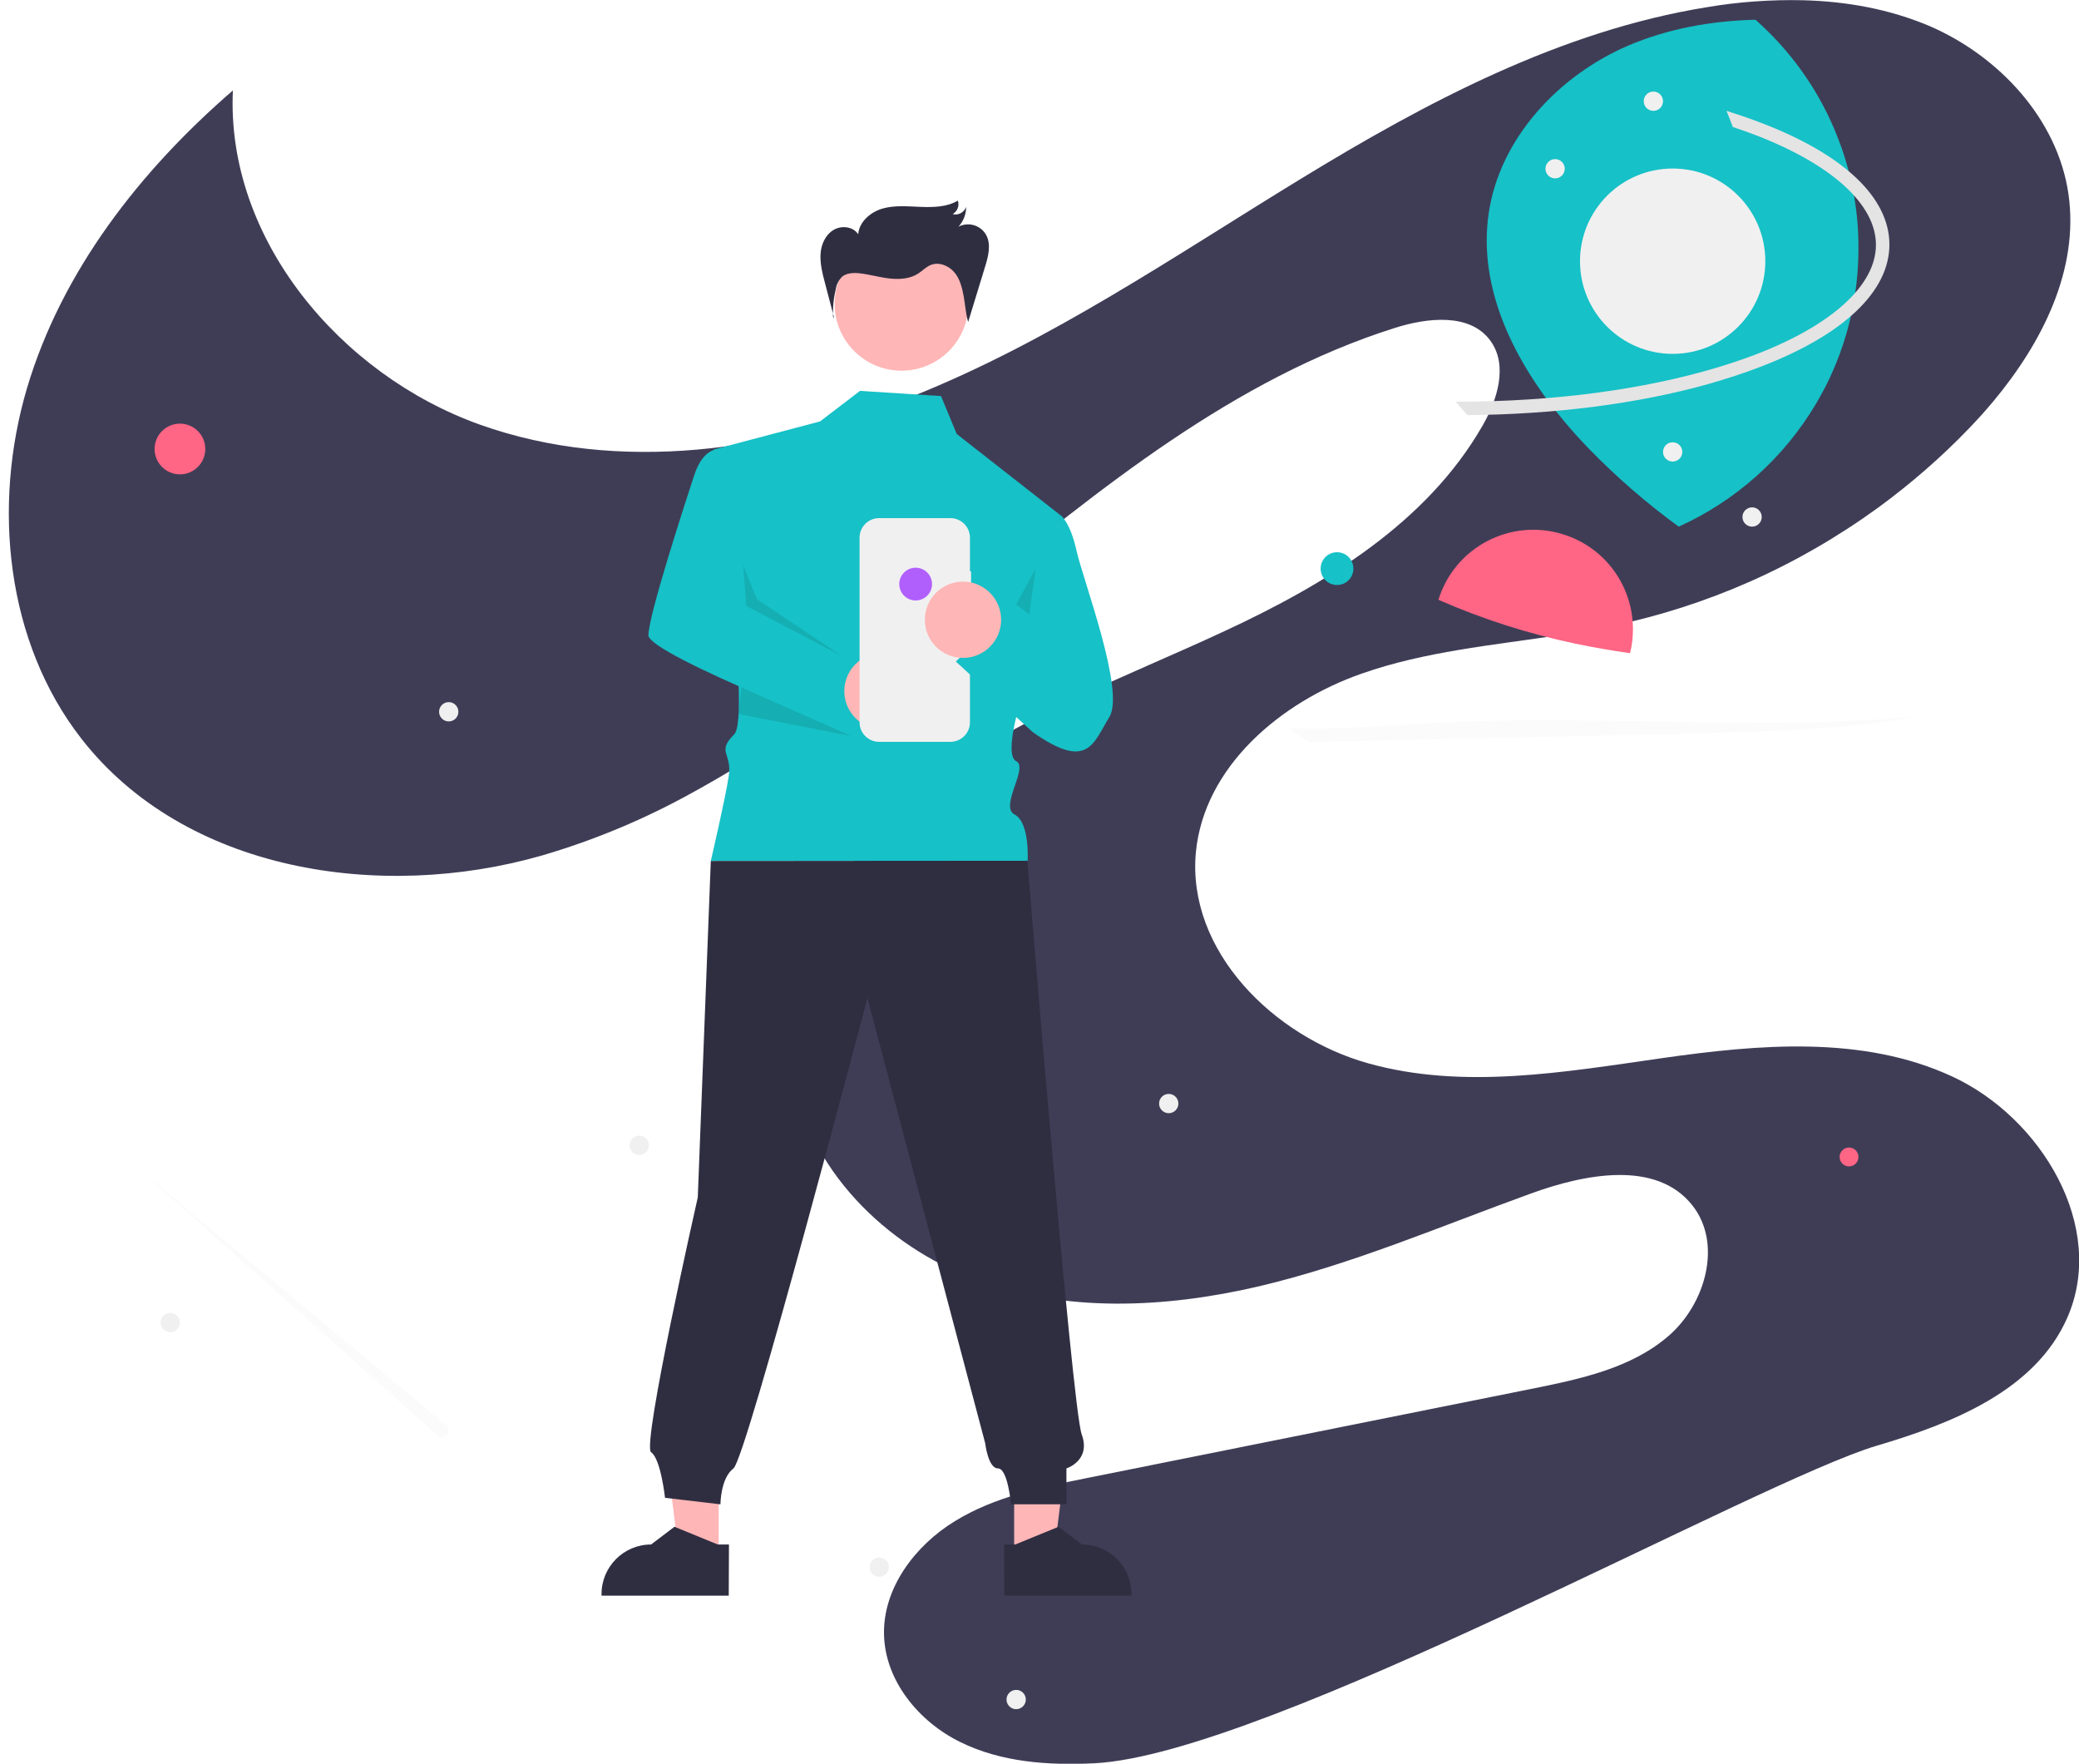 <?xml version="1.0" encoding="utf-8"?>
<!-- Generator: Adobe Illustrator 23.1.1, SVG Export Plug-In . SVG Version: 6.00 Build 0)  -->
<svg version="1.1" id="a0179547-7667-4cb3-b9ae-32eca47089ab"
	 xmlns="http://www.w3.org/2000/svg" xmlns:xlink="http://www.w3.org/1999/xlink" x="0px" y="0px" viewBox="0 0 926.6 786"
	 style="enable-background:new 0 0 926.6 786;" xml:space="preserve">
<style type="text/css">
	.st0{fill:#3F3D56;}
	.st1{fill:#16C1C7;}
	.st2{fill:#FF6584;}
	.st3{fill:#F0F0F0;}
	.st4{fill:none;}
	.st5{fill:#E4E4E4;}
	.st6{opacity:0.3;fill:#F0F0F0;enable-background:new    ;}
	.st7{fill:#FFB6B6;}
	.st8{fill:#2F2E41;}
	.st9{fill:#F2F2F2;}
	.st10{opacity:0.1;enable-background:new    ;}
	.st11{fill:#B05FFD;}
</style>
<path class="st0" d="M36.2,329.1c46.1,59.3,133.2,72.8,205.2,52.2c23.6-6.9,46.3-16.4,67.8-28.4c12.4-6.8,24.7-14.3,36.6-22.2
	c3-2,5.9-3.9,8.8-6c2-1.4,4-2.7,6-4.1c24.7-17.4,48.3-36.5,71.6-55.5c58.1-47.4,117.9-96.3,189.3-118.9c14.7-4.7,33.8-6.8,42.8,5.7
	c7.9,10.9,3.1,26.3-3.6,37.9c-24.8,43.2-69.8,70.5-114.8,91.4c-45,21-92.7,38-131.8,68.6c-39.1,30.6-69,79.3-61,128.5
	c6.9,42.4,41.3,76.8,81.4,91.8c40,15,84.7,12.9,126.4,3.2c41.6-9.8,81.1-26.8,121.4-41.4c24.2-8.8,56-15,72,5.3
	c13.5,17.1,5.8,44.1-10.8,58.3c-16.5,14.2-38.9,19-60.2,23.3c-66.3,13.3-132.6,26.6-198.9,39.9c-20.3,4.1-41.1,8.3-58.8,19.2
	c-17.7,10.8-32.1,29.8-31.6,50.6c0.5,20.5,15.4,38.7,33.9,47.8c18.3,9.1,39.5,10.5,59.9,9.5c76.6-3.8,295.9-125.9,348.6-141.5
	c33.9-10,70.8-24.7,85-57.1c17.7-40.3-11.5-89.1-51.4-107.5c-39.8-18.4-86.1-14.3-129.5-8.1c-43.4,6.2-88.3,14.1-130.6,2.3
	c-42.3-11.8-81-50.2-76.9-94.1c3.7-38.2,37.8-67,73.9-79.6c28.2-9.9,58.2-12.6,87.8-17.1c8.3-1.2,16.4-2.6,24.5-4.3
	c20.8-4.4,41-10.9,60.5-19.5c20.4-9,39.7-20.2,57.7-33.3c14.3-10.5,27.8-22.2,40.1-35c1.9-2,3.8-4,5.6-6s3.5-4,5.2-6
	c22.1-26.5,38.4-59,33.6-92.6c-4.9-33.4-30.9-61.3-61.7-74.7C842.1,4,822.9,0.6,803.4,0.1c-14.2-0.3-28.5,0.7-42.6,3.1
	c-65.1,10.5-124.9,42.2-181.2,76.6S468.3,152,407,176.5s-131,34.9-193.2,12.7C151.7,167,100.7,106.5,103.8,40.3
	C62.5,76,27.5,120.8,12,173.1C-3.5,225.6,2.7,286,36.2,329.1z"/>
<circle class="st1" cx="595.9" cy="253.4" r="7.3"/>
<circle class="st2" cx="80.2" cy="200.1" r="11.3"/>
<circle class="st2" cx="824.1" cy="515.6" r="4.2"/>
<path class="st2" d="M727.8,280.4c0,3.6-0.4,7.2-1.3,10.7c-8.3-1.2-16.5-2.6-24.6-4.3c-20.9-4.4-41.2-10.9-60.8-19.5
	c7.2-23.4,32.1-36.5,55.5-29.2C715.2,243.8,727.8,261,727.8,280.4z"/>
<circle class="st3" cx="780.9" cy="230.4" r="4.3"/>
<circle class="st3" cx="391.9" cy="698.4" r="4.3"/>
<circle class="st3" cx="452.9" cy="757.4" r="4.3"/>
<circle class="st3" cx="75.9" cy="589.4" r="4.3"/>
<circle class="st3" cx="284.9" cy="510.4" r="4.3"/>
<circle class="st3" cx="688.8" cy="121.8" r="4.3"/>
<circle class="st3" cx="520.9" cy="491.8" r="4.3"/>
<circle class="st3" cx="200" cy="317.2" r="4.3"/>
<path class="st4" d="M154.8,163.7c6-1.8,11.8-3.8,17.4-5.9c34-13.1,53.4-30.9,53.4-48.8s-19.5-35.7-53.4-48.8
	c-3.4-1.3-6.8-2.5-10.4-3.7C174.3,91.6,171.8,130.4,154.8,163.7L154.8,163.7z"/>
<path class="st1" d="M828.3,110.7c0,21.5-5,42.6-14.8,61.8c-1.3,2.5-2.7,5-4.1,7.4c-14.3,24.1-35.7,43.3-61.2,54.8
	c-14.4-10.5-27.9-22.2-40.3-35c-1.9-2-3.8-4-5.6-6s-3.5-4-5.2-6c-22.1-26.5-38.5-59-33.6-92.6c4.9-33.4,31-61.3,62-74.7
	c18-7.7,37.3-11.1,56.9-11.6c15.3,13.5,27.4,30.3,35.3,49.1c1,2.4,1.9,4.8,2.8,7.2C825.7,79.7,828.4,95.2,828.3,110.7z"/>
<path class="st5" d="M842.1,109c0,20.8-20.3,40.2-57.3,54.4c-7.4,2.9-15.3,5.4-23.6,7.8C730.1,179.9,693,184.7,654,185
	c-1.8-2-3.5-4-5.2-6c0.4,0,0.8,0,1.3,0c42.3,0,82.5-5.4,115.2-15.2c6-1.8,11.9-3.8,17.4-5.9c34-13.1,53.4-30.9,53.4-48.8
	s-19.5-35.7-53.4-48.8c-3.4-1.3-6.8-2.5-10.4-3.7c-0.9-2.4-1.8-4.8-2.8-7.2c5.3,1.7,10.4,3.4,15.3,5.3
	C821.8,68.8,842.1,88.1,842.1,109z"/>
<circle class="st3" cx="736.9" cy="45.1" r="4.3"/>
<circle class="st3" cx="693.1" cy="75.2" r="4.3"/>
<circle class="st3" cx="745.5" cy="116.4" r="41.3"/>
<path class="st6" d="M852.5,319.2c-9.3,2.7-29.7,4.8-52.2,6s-47.2,1.8-71.5,2.3c-42.6,0.9-85.3,1.8-127.9,2.8
	c-5.9,0.1-11.7,0.3-17.6,0.4c-3-2-5.9-3.9-8.8-6c5.2,0,10.5,0,15.6-0.1c22.2-0.4,40.9-2.2,62.3-3c32.9-1.3,68.4-0.3,102.7,0.2
	C789.4,322.4,828.4,322.2,852.5,319.2z"/>
<path class="st6" d="M198.1,634.5L62.2,521.2l132,117.8c0.9,1.5,2.8,2,4.3,1.1s2-2.8,1.1-4.3C199.3,635.2,198.7,634.7,198.1,634.5
	L198.1,634.5z"/>
<circle class="st3" cx="745.5" cy="201.4" r="4.3"/>
<polygon class="st7" points="452,694.1 469.6,694.1 478,626.2 452,626.2 "/>
<path class="st8" d="M447.5,688.3h5l19.3-7.9l10.4,7.9l0,0c12.2,0,22.1,9.9,22.1,22.1v0.7h-56.7L447.5,688.3z"/>
<polygon class="st7" points="320.3,694.1 302.7,694.1 294.4,626.2 320.3,626.2 "/>
<path class="st8" d="M324.8,711.1h-56.7v-0.7c0-12.2,9.9-22.1,22.1-22.1l0,0l10.4-7.9l19.3,7.9h5L324.8,711.1z"/>
<path class="st1" d="M383.3,174.2l-17.8,13.6l-47.3,12.5c0,0,17,119,9,127s-0.8,8.2-2.4,18.6s-8,37.8-8,37.8H458
	c0,0,1.1-17.1-5.8-20.7s6.4-20.9,0.7-23.8s2.3-27.9,2.3-27.9l17.3-81.8l-46.1-36.1l-7-16.9L383.3,174.2z"/>
<circle class="st9" cx="405.5" cy="274.3" r="6.2"/>
<path class="st8" d="M316.8,383.7L311,533.6c0,0-25.1,110.7-20.8,113.6s6.2,20.3,6.2,20.3l24.7,2.9c0,0,0-11.6,5.8-16
	s59.7-209.6,59.7-209.6l52.5,198.4c0,0,1.3,11.2,5.7,11.2s5.8,16,5.8,16h24.7v-16c0,0,11.1-3.5,6.8-15.2s-24.2-255.6-24.2-255.6
	L316.8,383.7z"/>
<circle class="st7" cx="401.8" cy="135.4" r="29.8"/>
<polygon class="st10" points="452.9,269.4 458.7,273.8 461.6,253.4 "/>
<path class="st1" d="M321,200.2c0,0-7.3-1.5-11.6,11.6S289,274.4,289,283.1s99.7,47.3,99.7,47.3L378.3,294l-45.7-24L321,200.2z"/>
<circle class="st7" cx="393.3" cy="308" r="17"/>
<polygon class="st10" points="331.3,252 332.6,270 374.9,292.2 337.3,267 "/>
<path class="st3" d="M432.8,254.6h-0.5v-15c0-4.8-3.9-8.7-8.7-8.7l0,0h-31.8c-4.8,0-8.7,3.9-8.7,8.7l0,0v82.3c0,4.8,3.9,8.7,8.7,8.7
	l0,0h31.8c4.8,0,8.7-3.9,8.7-8.7l0,0v-56.6h0.5V254.6z"/>
<path class="st1" d="M472.5,229.4c0,0,4.4,2.9,7.3,16s21.8,62.6,14.6,74.2s-9.4,24.1-34.2,6.6L426,294.8l24.7-23.3l10.2,7.3
	L472.5,229.4z"/>
<circle class="st11" cx="408.1" cy="260.3" r="7.3"/>
<circle class="st7" cx="429.2" cy="276.2" r="17"/>
<polygon class="st10" points="330.5,306.4 379.3,328 329.2,318.2 "/>
<path class="st8" d="M371.7,141.4l-4.1-15.6c-1.1-4.1-2.1-8.2-1.9-12.4s2-8.5,5.6-10.8s8.9-1.7,11.2,1.8c0.4-5.6,5.6-10,11-11.5
	s11.2-0.9,16.9-0.7s11.6,0.1,16.5-2.8c0.8,2.3-0.2,4.8-2.3,6c2.5,0.7,5.1-0.7,6-3.2c0,3.3-1.2,6.4-3.4,8.8c4.4-2.2,9.7-0.7,12.2,3.5
	c2.5,4.3,1.1,9.7-0.4,14.5l-7.5,24.5c-1.1-3.7-1.3-7.7-2-11.5s-1.7-7.8-4.2-10.7s-6.8-4.7-10.5-3.2c-2,0.8-3.6,2.5-5.4,3.7
	c-3.7,2.5-8.5,2.8-13,2.3s-8.8-1.8-13.2-2.3c-2.8-0.3-5.9-0.2-8,1.6c-1.4,1.5-2.4,3.4-2.7,5.5c-1,4.1-1.4,8.3-1.2,12.5"/>
</svg>
